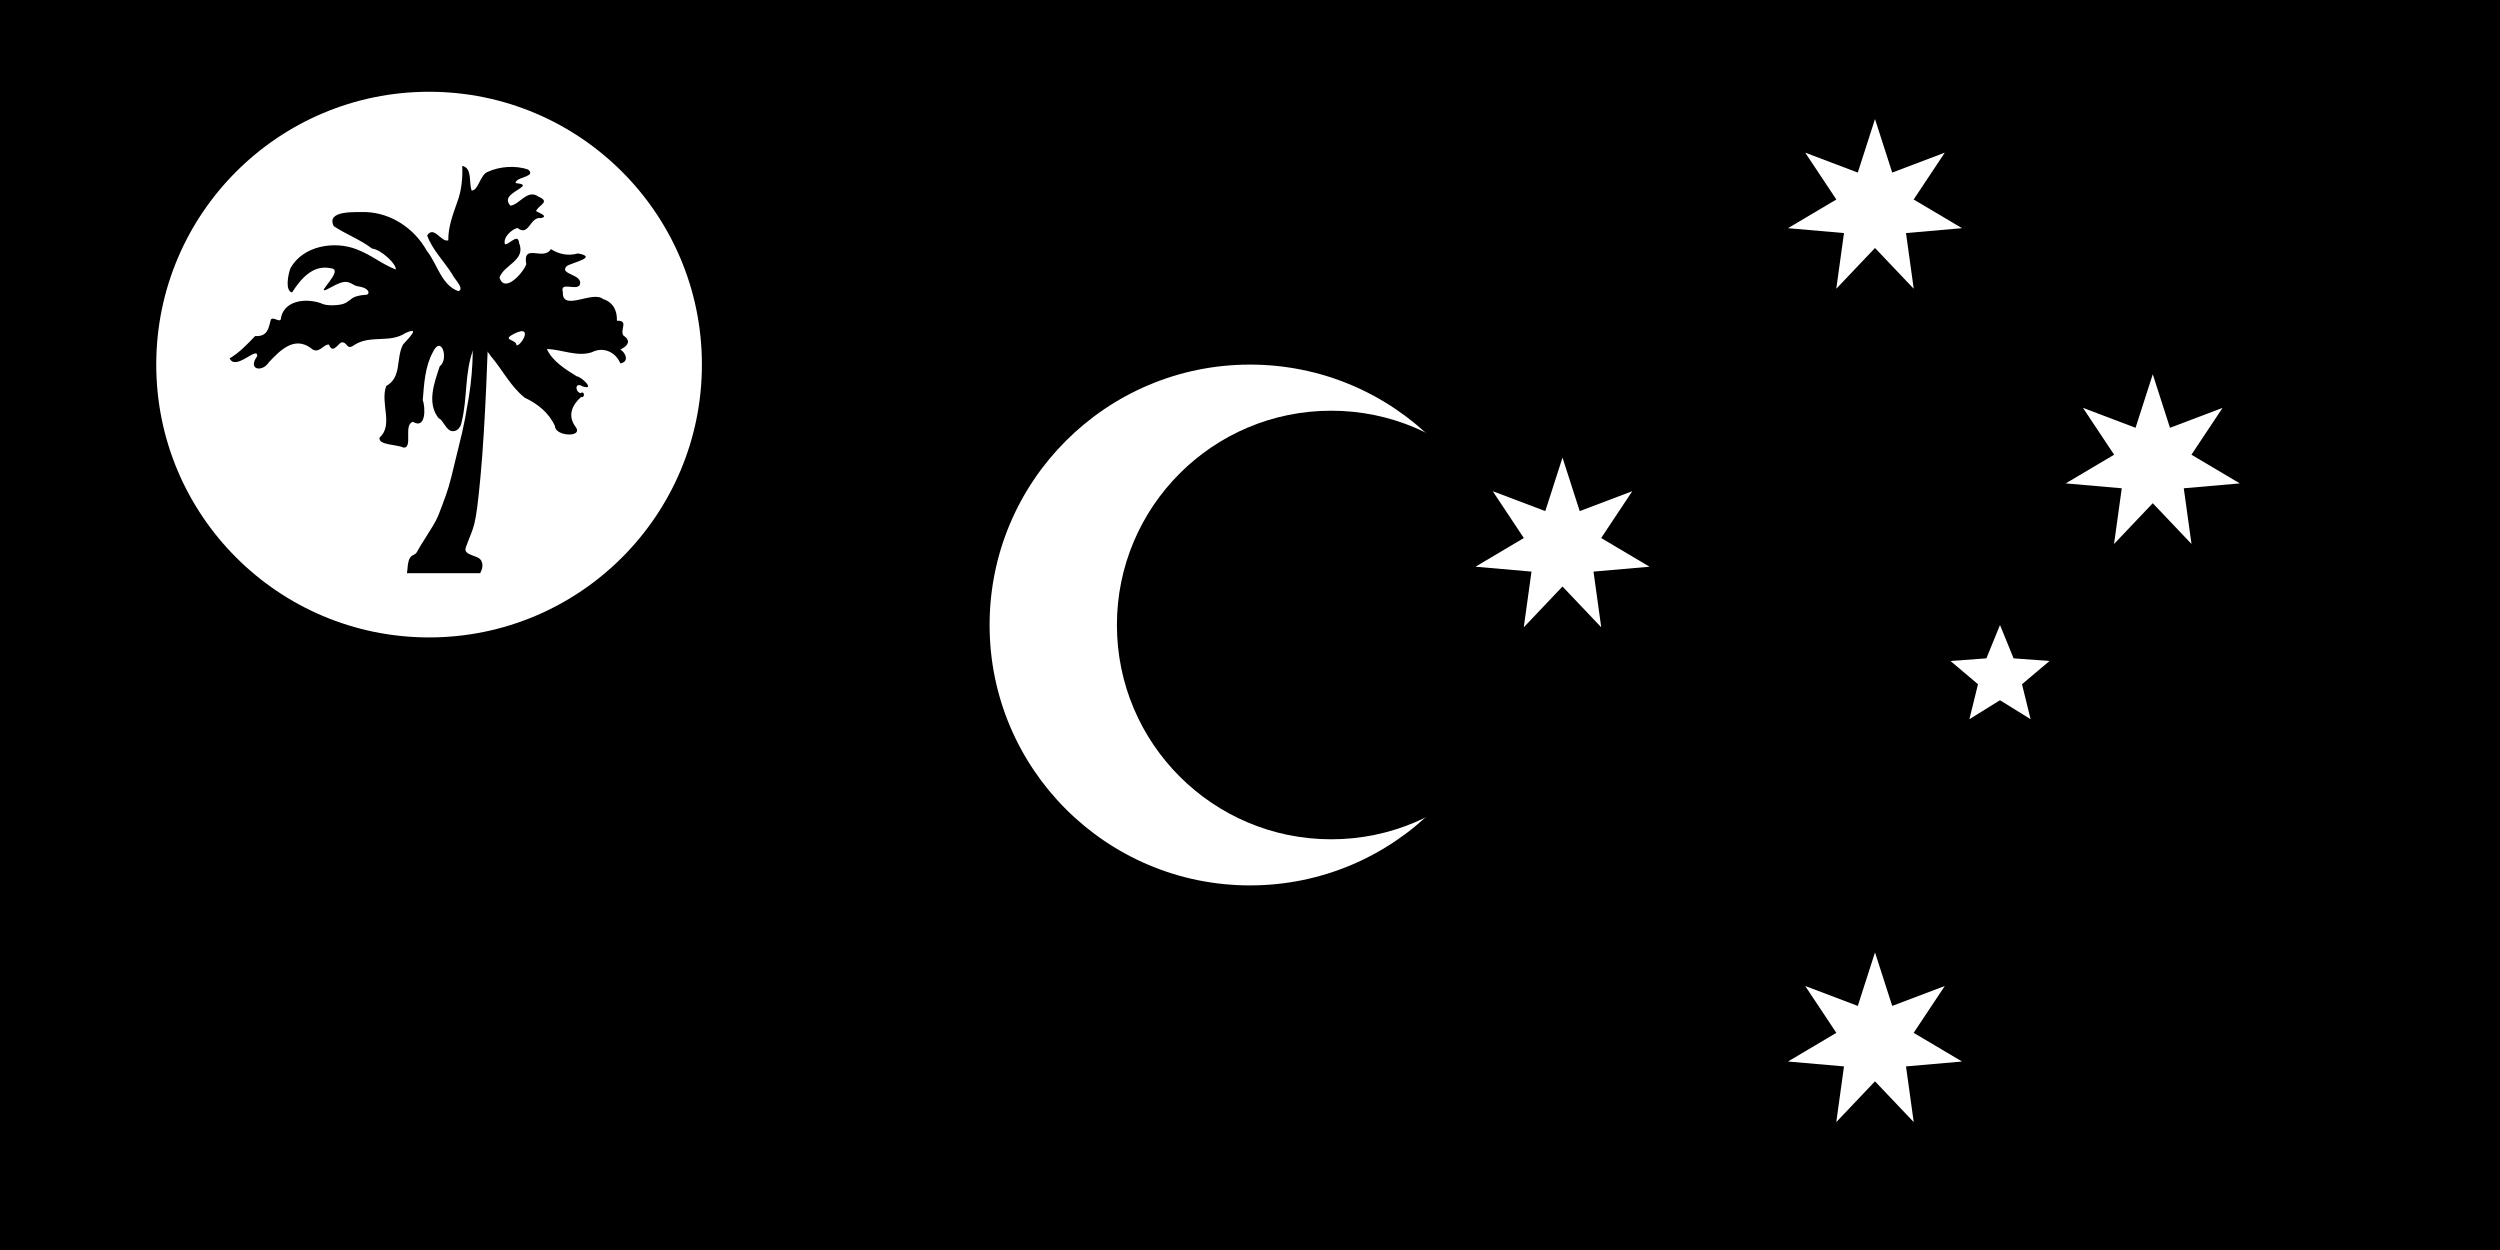 <?xml version="1.0" encoding="UTF-8"?>
<svg id="Calque_1" xmlns="http://www.w3.org/2000/svg" version="1.1" viewBox="0 0 8192 4096">
  <!-- Generator: Adobe Illustrator 29.4.0, SVG Export Plug-In . SVG Version: 2.1.0 Build 152)  -->
  <defs>
    <style>
      .st0 {
        fill: #fff;
      }

      .st1 {
        stroke: #000;
        stroke-miterlimit: 3.3;
        stroke-width: 19px;
      }
    </style>
  </defs>
  <rect width="8192" height="4096"/>
  <circle class="st0" cx="4096" cy="2048" r="853.3"/>
  <circle cx="4362.1" cy="2048" r="702.2"/>
  <circle class="st0" cx="1406" cy="1194.7" r="894"/>
  <path class="st1" d="M1344.3,1868.7h223.2s10.1-20.5-2.2-30.7-60.3-12.5-47.4-48.7c26.7-74.4,30.4-51.5,47.1-228.2s24.8-453.9,24.8-453.9h-32.2s6.2,86.2-12.4,198.4-24.2,122.1-44.6,208.3-23.6,93.6-42.2,143.9-20.5,52.7-49.6,99.2c-29.1,46.5-18.6,29.1-34.7,57-8.1,14-18,10.2-23.4,20.4-5.4,10.2-6.4,34.2-6.4,34.2h0Z"/>
  <path d="M1514.6,543.4c1.9,34.7-1.6,80.6-16,117.9-14.6,41.6-30.4,83.1-29.6,126.2-23.2,7.9-47-50.1-69.3-16,16.8,47.1,55.5,84.5,82,127,4.5,13.2,42.6,47.6,20.5,55.6-55.7-19.1-69.2-89.6-103.8-132.5-40.1-72.1-114.9-123.1-198.3-126.6-31.3.8-133.1-7.8-106.6,45.9,39,26.5,87.1,43.8,125.6,73.6,28.7,2.7,80.7,50.6,77.7,68.7-50.5-20.4-74.1-44.9-128.5-66.4-73.7-28.5-175.6-11.3-216.4,61.8-7.6,19-18.8,74.5,5.1,79.8,27.9-43.6,67.9-92.4,127.1-79.3,46.5,3.6-51.9,86.7-14.3,70,11.9-5.3,39.5-23.4,58.6-25.3,19.1-1.9,29.8,12.4,44.3,14.4,29,4,37,16.1,34.3,23.2-3.2,8.3-12.4,1.2-41.9,10.6-14.7,4.7-22.4,17.6-39.6,23.6-17.2,5.9-53,6.4-66.3,1.1-46.8-20.3-123.4-16.8-138,41.8,0,25.8-22.9-2.8-33.5,8.3-7.9,28.1-10,57-51.7,54.4-25.3,26.6-51.2,54.1-83.4,73,18.9,43.3,93.6-43.5,90.1-6.9-32.7,44.6,16.8,53.9,38.5,19.6,36.6-38.7,82-85.8,136.7-46.8,26,24.5,41.2-13,60-11,11.9,30.5,26.8,1.5,40.3-7.1,22.1-2.7,15.9,27.6,42.1,8.9,52.3-34.6,116.5-5.5,167.6-39.2,54.3-24.8,7.6,19.9-7.4,37.4-23.9,46.3-3.2,107.1-54.9,135.8-20.8,55.2,24.6,127.9-21.7,168.7-6.7,25.6,59.5,22.7,78.1,33.2,32.6,1.3-1.4-74.6,30.9-84.7,43.4,26.8,41.3-48,32.4-71.1,4.2-52.5,7.2-109.8,33.2-157.3,27.7-58.2,53.4,23.7,22.3,46.8-17.6,53.6-43.3,120.6-3.2,170.4,11.5,2.6,21,30.6,36,39.2s35.4-2.2,39.1-27.6c19.2-76.7,9.5-159.2,36.9-233.8,19.3-23.1,46-3.7,58,17.5,38.4,44.6,65.4,100.3,111.8,137,42.3,19.8,79.7,49.7,99.2,93.3-.3,33.6,95.5,38.8,66.9,1.4-27.4-36.4-9.3-72.7,18.5-96.9,14.9,3.7,10.5-23-1.2-12.4-18.7-4.4-19.9-38.6,6.1-22.4,43.8,14.1-3.4-31.7-19.2-33.1-37-22.9-79.5-49.3-97.7-89.2,48.2.5,98.1,26.5,147.4,10.4,39.4-20.3,79.5,1.7,93.2,36.5,30.5-4.9,17.5-35.4,0-45.6,22.3-9.2,37.7-28.3,10.7-45.1-14.3-18.6,19.2-50.4-21.9-49.1,1.3-31.4-11-60.1-45.2-71-34.3-29-134.9,42.8-131.9-22.7-10.1-35.6,40.9-4.8,55.1-22.5,14.7-37.5-70.2-33.9-42.2-63,18.3-11.8,104.1-28.7,36.8-41.3-33.6,9.2-62.4,2.4-88.9-14.2-24.1,40.3-92.9-21.9-80.7,49.8-9.4,27-70.9,97.2-87.6,43.4,14.2-42.1,87-55.9,64.4-112.7-3.5-35.5-32.9,6.2-46.7,3.5-7-22.1,21.2-48.1,40.9-53.3,39,30,40.2-37.9,77.4-32.4,27.1-6-8.8-17.7-16.3-22.8,7.4-19.8,49-30,8.2-47.2-36-26.7-62.7,26.6-92.4,29.4-28.5-32.2,25.9-47.6,40.9-64.6.8-12.6-31.7-3.8-21.9-14.8,8.5-15.2,66.1-16.3,39.1-39.1-40.6-13.9-93-10.5-132,7.6-24.5,7.9-31.8,63.4-52.9,61.1-9.9-24.7,3.2-73.4-30.8-80.6h0ZM1706.6,1085.6c30.9-5.2.7,47-14.2,46.2,1.3-18.8-44.8-17-16.2-33.3,9.3-6,19.6-10.6,30.4-12.9Z"/>
  <g>
    <path id="Star7" class="st0" d="M6144,3120.8l56.4,175.4,172.3-65.3-102,153.5,158.5,94-183.6,16,25.3,182.5-126.9-133.6-126.9,133.6,25.3-182.5-183.6-16,158.5-94-102-153.5,172.3,65.3,56.4-175.4Z"/>
    <path id="Star71" data-name="Star7" class="st0" d="M5120,1499.4l56.4,175.4,172.3-65.3-102,153.5,158.5,94-183.6,16,25.3,182.5-126.9-133.6-126.9,133.6,25.3-182.5-183.6-16,158.5-94-102-153.5,172.3,65.3,56.4-175.4Z"/>
    <path id="Star72" data-name="Star7" class="st0" d="M6144,390.1l56.4,175.4,172.3-65.3-102,153.5,158.5,94-183.6,16,25.3,182.5-126.9-133.6-126.9,133.6,25.3-182.5-183.6-16,158.5-94-102-153.5,172.3,65.3,56.4-175.4Z"/>
    <path id="Star73" data-name="Star7" class="st0" d="M7054.2,1226.4l56.4,175.4,172.3-65.3-102,153.5,158.5,94-183.6,16,25.3,182.5-126.9-133.6-126.9,133.6,25.3-182.5-183.6-16,158.5-94-102-153.5,172.3,65.3,56.4-175.4Z"/>
    <path id="Star5" class="st0" d="M6553.6,2048l44.6,109.3,117.7,8.6-90.2,76.2,28.2,114.6-100.3-62.2-100.3,62.2,28.2-114.6-90.2-76.2,117.7-8.6,44.6-109.3Z"/>
  </g>
</svg>